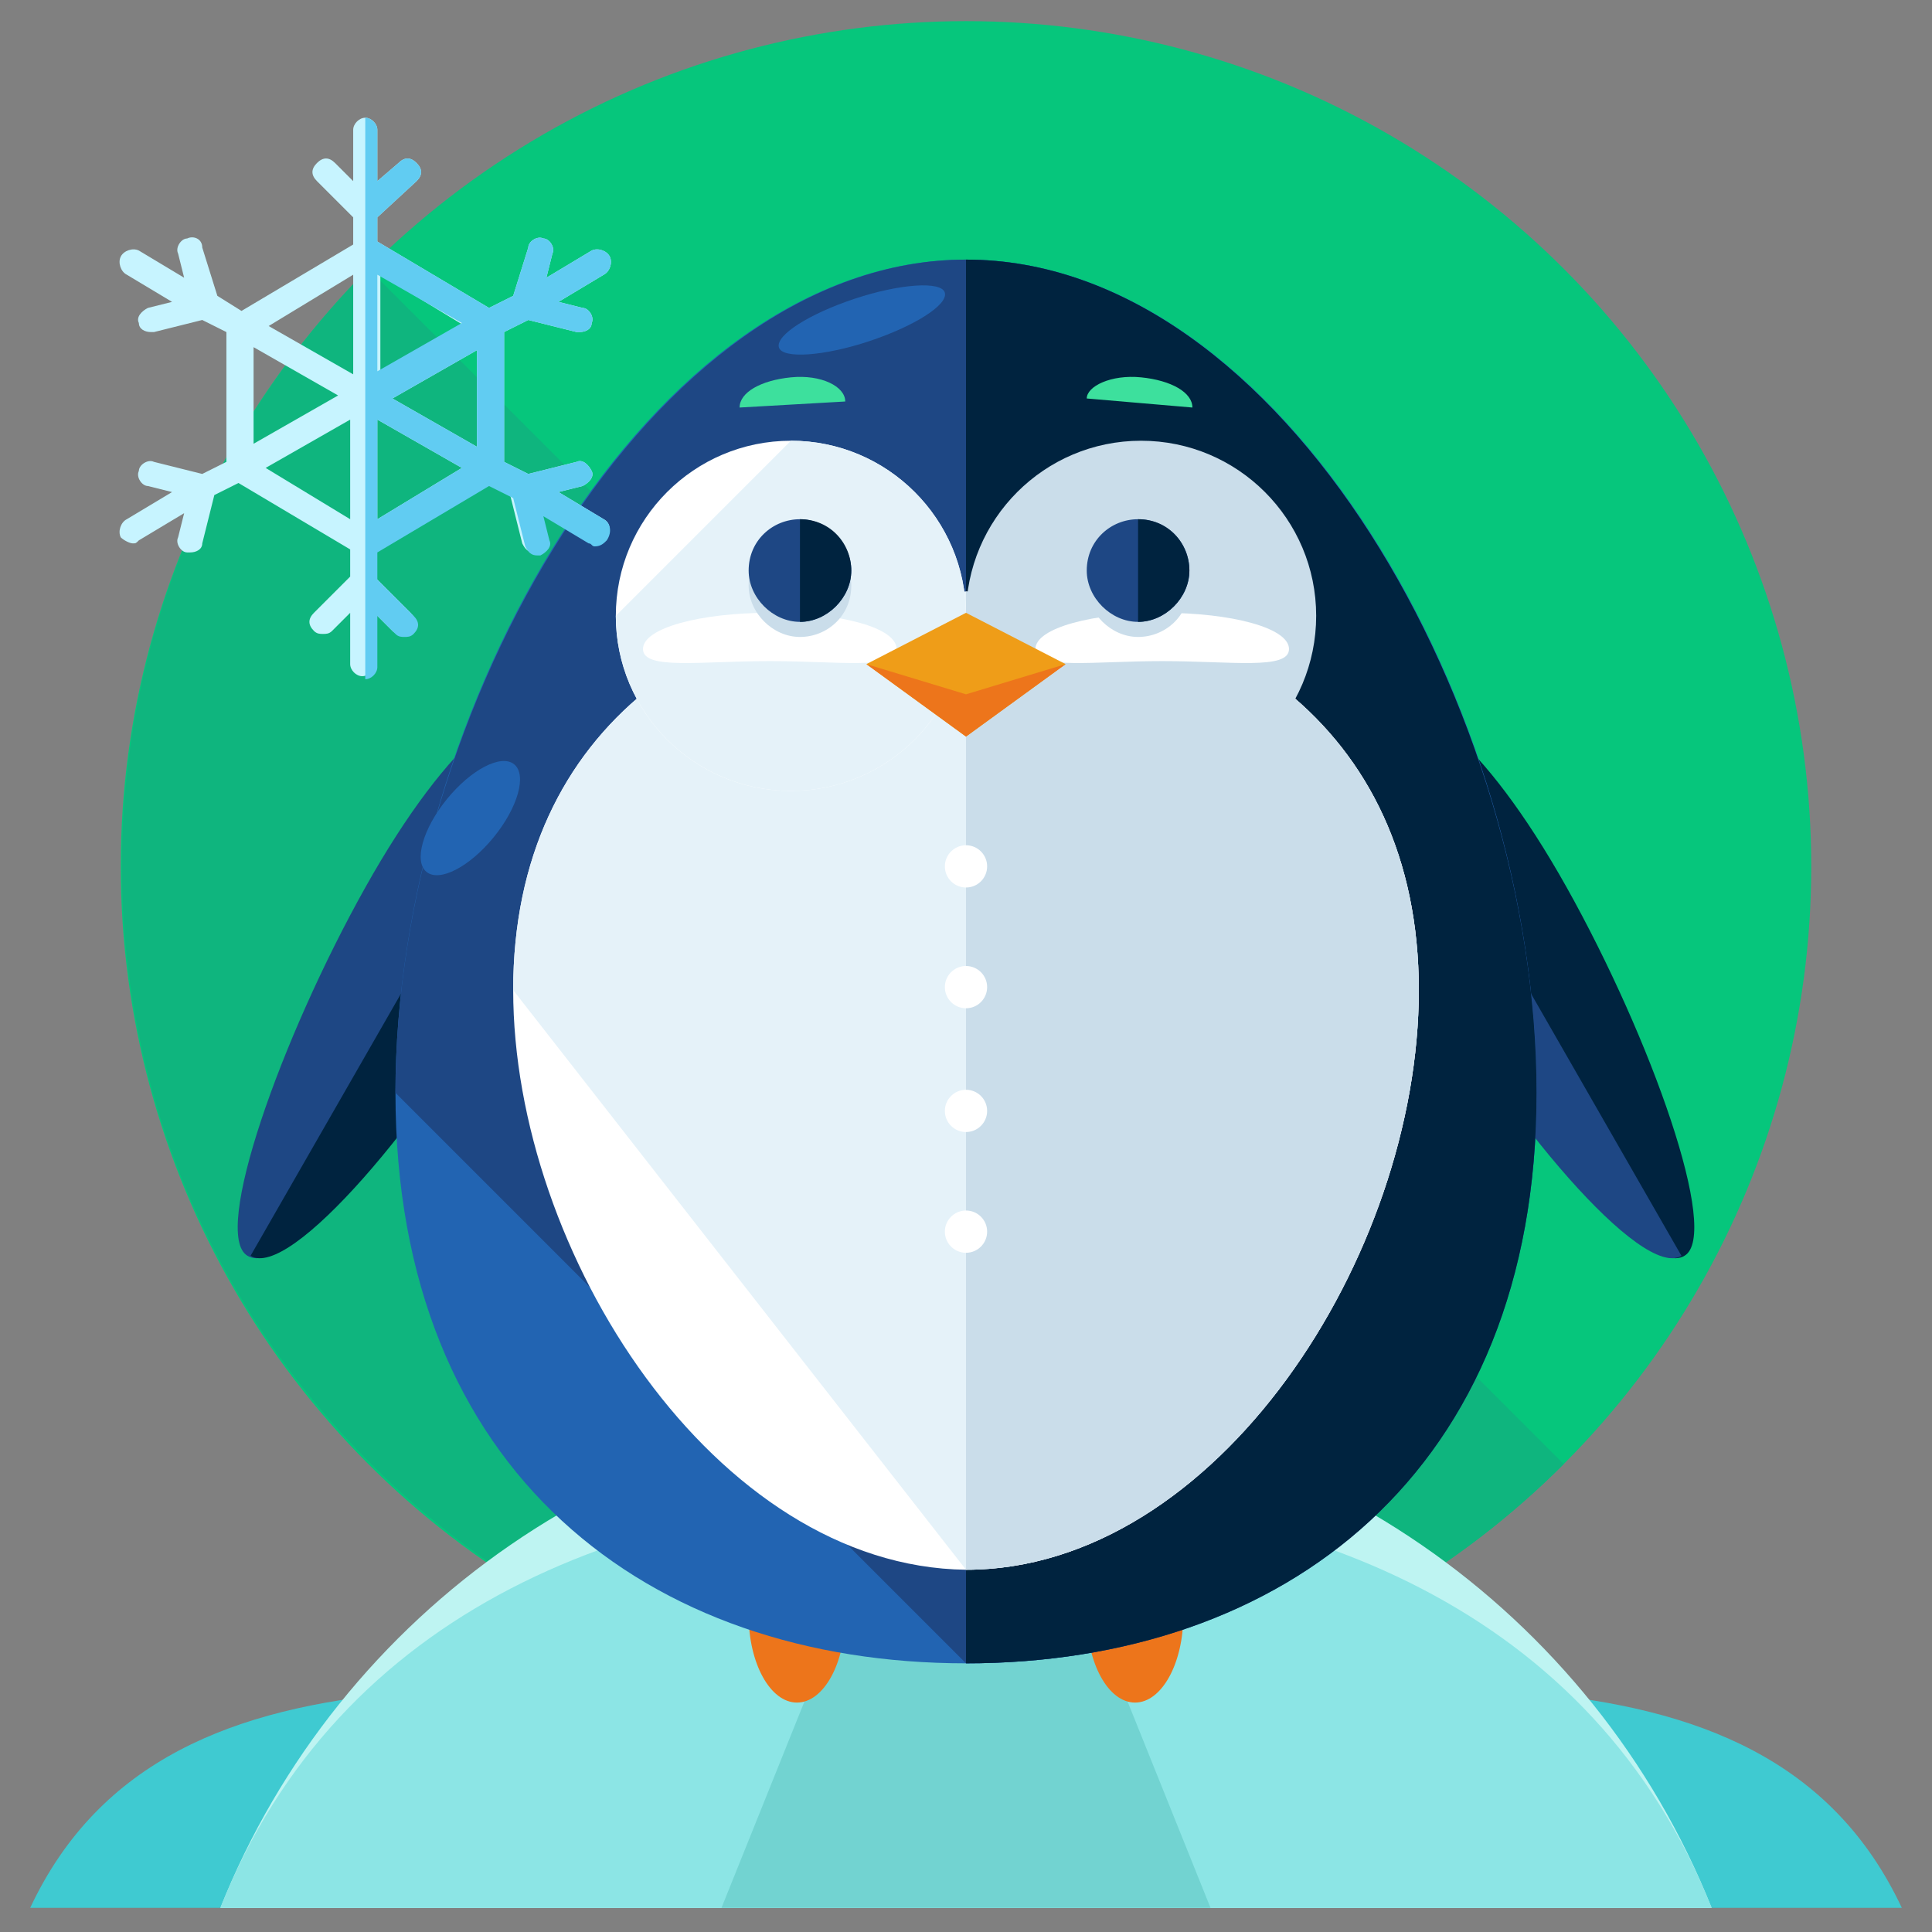 <?xml version="1.0" encoding="utf-8"?>
<!-- Generator: Adobe Illustrator 16.0.0, SVG Export Plug-In . SVG Version: 6.00 Build 0)  -->
<!DOCTYPE svg PUBLIC "-//W3C//DTD SVG 1.1//EN" "http://www.w3.org/Graphics/SVG/1.1/DTD/svg11.dtd">
<svg version="1.1" id="Layer_1" xmlns="http://www.w3.org/2000/svg" xmlns:xlink="http://www.w3.org/1999/xlink" x="0px" y="0px"
	 width="64px" height="64px" viewBox="0 0 64 64" enable-background="new 0 0 64 64" xml:space="preserve">
<rect x="0" y="0" width="64" height="64" fill="#808080" stroke="none"/>
<g>
	<g>
		<g>
			<g>
				<g>
					<g>
						<g>
							<circle fill="#06C67C" cx="32" cy="28.7" r="28"/>
							<path fill="#0FB57E" d="M51.8,48.5c-10.9,10.9-28.6,10.9-39.5,0C1.3,37.6,1.3,19.9,12.2,8.9"/>
						</g>
					</g>
				</g>
			</g>
		</g>
	</g>
	<g>
		<path fill="#3FCAD1" d="M63,63.2c-4.6-9.8-17.8-6.9-31-6.9S5.6,53.4,1,63.2H63z"/>
		<path fill="#BEF4F2" d="M56.7,63.2C52.8,53.4,43.2,46.5,32,46.5S11.2,53.4,7.3,63.2H56.7z"/>
		<path fill="#8CE5E5" d="M56.7,63.2C52.8,53.4,43.2,49.4,32,49.4s-20.8,4-24.7,13.8H56.7z"/>
		<polygon fill="#72D3D1" points="40.1,63.2 23.9,63.2 27.8,53.5 36.2,53.5 		"/>
	</g>
	<g>
		<g>
			<ellipse fill="#ED751B" cx="26.4" cy="53.5" rx="1.6" ry="2.9"/>
			<ellipse fill="#ED751B" cx="37.6" cy="53.5" rx="1.6" ry="2.9"/>
		</g>
		<g>
			<g>
				<path fill="#1E4784" d="M12.1,29.4c2.8-5,5.3-6.8,6.6-6.1c1.3,0.8,1,3.8-1.9,8.8c-2.8,5-7.3,10.3-8.6,9.5
					C7,40.9,9.3,34.4,12.1,29.4z"/>
				<path fill="#00233F" d="M18.8,23.3c1.3,0.8,1,3.8-1.9,8.8c-2.8,5-7.3,10.3-8.6,9.5"/>
				<path fill="#00233F" d="M51.9,29.4c-2.8-5-5.3-6.8-6.6-6.1c-1.3,0.8-1,3.8,1.9,8.8c2.8,5,7.3,10.3,8.6,9.5
					C57,40.9,54.7,34.4,51.9,29.4z"/>
				<path fill="#1E4784" d="M45.2,23.3c-1.3,0.8-1,3.8,1.9,8.8c2.8,5,7.3,10.3,8.6,9.5"/>
			</g>
			<path fill="#2264B2" d="M50.9,36.2c0,12.6-8.5,18.9-18.9,18.9c-10.5,0-18.9-6.3-18.9-18.9S21.5,8.6,32,8.6
				C42.5,8.6,50.9,23.5,50.9,36.2z"/>
			<path fill="#1E4784" d="M13.1,36.2c0-12.6,8.5-27.6,18.9-27.6c10.5,0,18.9,15,18.9,27.6S42.5,55.1,32,55.1"/>
			<path fill="#00233F" d="M32,8.6c10.5,0,18.9,15,18.9,27.6S42.5,55.1,32,55.1"/>
			<path fill="#FFFFFF" d="M17,32.8c0-8.8,6.7-13.2,15-13.2c8.3,0,15,4.4,15,13.2c0,8.8-6.7,19.2-15,19.2C23.7,51.9,17,41.5,17,32.8
				z"/>
			<path fill="#E5F2F9" d="M17,32.8c0-8.8,6.7-13.2,15-13.2c8.3,0,15,4.4,15,13.2c0,8.8-6.7,19.2-15,19.2"/>
			<path fill="#CADDEA" d="M32,19.6c8.3,0,15,4.4,15,13.2c0,8.8-6.7,19.2-15,19.2"/>
			<g>
				<circle fill="#FFFFFF" cx="26.2" cy="20.4" r="5.8"/>
				<path fill="#E5F2F9" d="M26.2,14.6c3.2,0,5.8,2.6,5.8,5.8c0,3.2-2.6,5.8-5.8,5.8s-5.8-2.6-5.8-5.8"/>
				<circle fill="#CADDEA" cx="37.8" cy="20.4" r="5.8"/>
			</g>
			<g>
				<g>
					<g>
						<g>
							<g>
								<path fill="#3DE09D" d="M26.2,12.5c-1,0.1-1.7,0.5-1.7,1l3.5-0.2C28,12.8,27.2,12.4,26.2,12.5z"/>
							</g>
						</g>
						<g>
							<g>
								<path fill="#3DE09D" d="M37.8,12.5c1,0.1,1.7,0.5,1.7,1L36,13.2C36,12.8,36.8,12.4,37.8,12.5z"/>
							</g>
						</g>
					</g>
					<path fill="#FFFFFF" d="M25.5,20.3c-2.3,0-4.2,0.5-4.2,1.2c0,0.7,1.9,0.4,4.2,0.4c2.3,0,4.2,0.3,4.2-0.4
						C29.7,20.8,27.9,20.3,25.5,20.3z"/>
					<path fill="#FFFFFF" d="M38.5,20.3c-2.3,0-4.2,0.5-4.2,1.2c0,0.7,1.9,0.4,4.2,0.4c2.3,0,4.2,0.3,4.2-0.4
						C42.7,20.8,40.8,20.3,38.5,20.3z"/>
					<g>
						<path fill="#CADDEA" d="M28.2,19.4c0,1-0.8,1.7-1.7,1.7c-0.9,0-1.7-0.8-1.7-1.7s0.8-1.7,1.7-1.7
							C27.4,17.7,28.2,18.5,28.2,19.4z"/>
						<path fill="#CADDEA" d="M39.4,19.4c0,1-0.8,1.7-1.7,1.7c-0.9,0-1.7-0.8-1.7-1.7s0.8-1.7,1.7-1.7
							C38.7,17.7,39.4,18.5,39.4,19.4z"/>
						<path fill="#1E4784" d="M28.2,18.9c0,0.9-0.8,1.7-1.7,1.7c-0.9,0-1.7-0.8-1.7-1.7c0-1,0.8-1.7,1.7-1.7
							C27.4,17.2,28.2,18,28.2,18.9z"/>
						<path fill="#00233F" d="M26.5,17.2c1,0,1.7,0.8,1.7,1.7c0,0.9-0.8,1.7-1.7,1.7"/>
						<path fill="#1E4784" d="M39.4,18.9c0,0.9-0.8,1.7-1.7,1.7c-0.9,0-1.7-0.8-1.7-1.7c0-1,0.8-1.7,1.7-1.7
							C38.7,17.2,39.4,18,39.4,18.9z"/>
						<path fill="#00233F" d="M37.7,17.2c1,0,1.7,0.8,1.7,1.7c0,0.9-0.8,1.7-1.7,1.7"/>
					</g>
				</g>
			</g>
			<polygon fill="#EF9D18" points="35.3,22 32,24.4 28.7,22 32,20.3 			"/>
			<polygon fill="#ED751B" points="35.3,22 32,24.4 28.7,22 32,23 			"/>
			<g>
				<circle fill="#FFFFFF" cx="32" cy="28.7" r="0.7"/>
				<circle fill="#FFFFFF" cx="32" cy="32.7" r="0.7"/>
				<circle fill="#FFFFFF" cx="32" cy="36.8" r="0.7"/>
				<circle fill="#FFFFFF" cx="32" cy="40.8" r="0.7"/>
			</g>
			<path fill="#2264B2" d="M31.3,9.7c0.1,0.4-1,1.1-2.5,1.6c-1.5,0.5-2.9,0.6-3,0.2c-0.1-0.4,1-1.1,2.5-1.6
				C29.8,9.4,31.2,9.3,31.3,9.7z"/>
			
				<ellipse transform="matrix(0.631 -0.775 0.775 0.631 -15.265 22.091)" fill="#2264B2" cx="15.6" cy="27.1" rx="2.3" ry="1"/>
		</g>
	</g>
	<g>
		<g>
			<path fill="#C7F4FF" d="M20,17.2l-1.5-0.9l0.8-0.2c0.2-0.1,0.4-0.3,0.3-0.5c-0.1-0.2-0.3-0.4-0.5-0.3l-1.6,0.4l0,0l-0.8-0.4V11
				l0.8-0.4l0,0l1.6,0.4c0,0,0.1,0,0.1,0c0.2,0,0.4-0.1,0.4-0.3c0.1-0.2-0.1-0.5-0.3-0.5L18.5,10L20,9.1c0.2-0.1,0.3-0.4,0.2-0.6
				c-0.1-0.2-0.4-0.3-0.6-0.2l-1.5,0.9l0.2-0.8c0.1-0.2-0.1-0.5-0.3-0.5c-0.2-0.1-0.5,0.1-0.5,0.3L17,9.8c0,0,0,0,0,0l-0.8,0.4
				l-3.7-2.2V7.2l0,0L13.8,6c0.2-0.2,0.2-0.4,0-0.6s-0.4-0.2-0.6,0L12.5,6V4.3c0-0.2-0.2-0.4-0.4-0.4c-0.2,0-0.4,0.2-0.4,0.4V6
				l-0.6-0.6c-0.2-0.2-0.4-0.2-0.6,0s-0.2,0.4,0,0.6l1.2,1.2c0,0,0,0,0,0l0,0.9l-3.7,2.2L7.2,9.8c0,0,0,0,0,0L6.7,8.2
				C6.7,7.9,6.4,7.8,6.2,7.9C6,7.9,5.8,8.2,5.9,8.4l0.2,0.8L4.6,8.3C4.4,8.2,4.1,8.3,4,8.5C3.9,8.7,4,9,4.2,9.1L5.7,10l-0.8,0.2
				c-0.2,0.1-0.4,0.3-0.3,0.5C4.6,10.9,4.8,11,5,11c0,0,0.1,0,0.1,0l1.6-0.4l0,0L7.5,11v4.3l-0.8,0.4l0,0l-1.6-0.4
				c-0.2-0.1-0.5,0.1-0.5,0.3c-0.1,0.2,0.1,0.5,0.3,0.5l0.8,0.2l-1.5,0.9C4,17.3,3.9,17.6,4,17.8C4.1,17.9,4.3,18,4.4,18
				c0.1,0,0.1,0,0.2-0.1l1.5-0.9l-0.2,0.8c-0.1,0.2,0.1,0.5,0.3,0.5c0,0,0.1,0,0.1,0c0.2,0,0.4-0.1,0.4-0.3l0.4-1.6l0,0L7.9,16
				l3.7,2.2v0.9c0,0,0,0,0,0l-1.2,1.2c-0.2,0.2-0.2,0.4,0,0.6c0.1,0.1,0.2,0.1,0.3,0.1s0.2,0,0.3-0.1l0.6-0.6V22
				c0,0.2,0.2,0.4,0.4,0.4c0.2,0,0.4-0.2,0.4-0.4v-1.7l0.6,0.6c0.1,0.1,0.2,0.1,0.3,0.1c0.1,0,0.2,0,0.3-0.1c0.2-0.2,0.2-0.4,0-0.6
				l-1.2-1.2l0,0v-0.9l3.7-2.2l0.8,0.4l0,0l0.4,1.6c0.1,0.2,0.2,0.3,0.4,0.3c0,0,0.1,0,0.1,0c0.2-0.1,0.4-0.3,0.3-0.5l-0.2-0.8
				l1.5,0.9c0.1,0,0.1,0.1,0.2,0.1c0.2,0,0.3-0.1,0.4-0.2C20.3,17.6,20.2,17.3,20,17.2z M15.8,14.8L13,13.2l2.8-1.6V14.8z
				 M15.4,10.8l-2.8,1.6V9.1L15.4,10.8z M11.7,9.1v3.3l-2.8-1.6L11.7,9.1z M8.4,11.5l2.8,1.6l-2.8,1.6V11.5z M8.8,15.5l2.8-1.6v3.3
				L8.8,15.5z M12.5,17.2v-3.3l2.8,1.6L12.5,17.2z"/>
		</g>
		<path fill="#61CCF2" d="M20,17.2l-1.5-0.9l0.8-0.2c0.2-0.1,0.4-0.3,0.3-0.5c-0.1-0.2-0.3-0.4-0.5-0.3l-1.6,0.4l0,0l-0.8-0.4V11
			l0.8-0.4l0,0l1.6,0.4c0,0,0.1,0,0.1,0c0.2,0,0.4-0.1,0.4-0.3c0.1-0.2-0.1-0.5-0.3-0.5L18.5,10L20,9.1c0.2-0.1,0.3-0.4,0.2-0.6
			c-0.1-0.2-0.4-0.3-0.6-0.2l-1.5,0.9l0.2-0.8c0.1-0.2-0.1-0.5-0.3-0.5c-0.2-0.1-0.5,0.1-0.5,0.3L17,9.8c0,0,0,0,0,0l-0.8,0.4
			l-3.7-2.2V7.2l0,0L13.8,6c0.2-0.2,0.2-0.4,0-0.6s-0.4-0.2-0.6,0L12.5,6V4.3c0-0.2-0.2-0.4-0.4-0.4c0,0,0,0,0,0v18.6c0,0,0,0,0,0
			c0.2,0,0.4-0.2,0.4-0.4v-1.7l0.6,0.6c0.1,0.1,0.2,0.1,0.3,0.1c0.1,0,0.2,0,0.3-0.1c0.2-0.2,0.2-0.4,0-0.6l-1.2-1.2l0,0v-0.9
			l3.7-2.2l0.8,0.4l0,0l0.4,1.6c0.1,0.2,0.2,0.3,0.4,0.3c0,0,0.1,0,0.1,0c0.2-0.1,0.4-0.3,0.3-0.5l-0.2-0.8l1.5,0.9
			c0.1,0,0.1,0.1,0.2,0.1c0.2,0,0.3-0.1,0.4-0.2C20.3,17.6,20.2,17.3,20,17.2z M12.5,9.1l2.8,1.6l-2.8,1.6V9.1z M12.5,17.2v-3.3
			l2.8,1.6L12.5,17.2z M15.8,14.8L13,13.2l2.8-1.6V14.8z"/>
	</g>
</g>
</svg>
